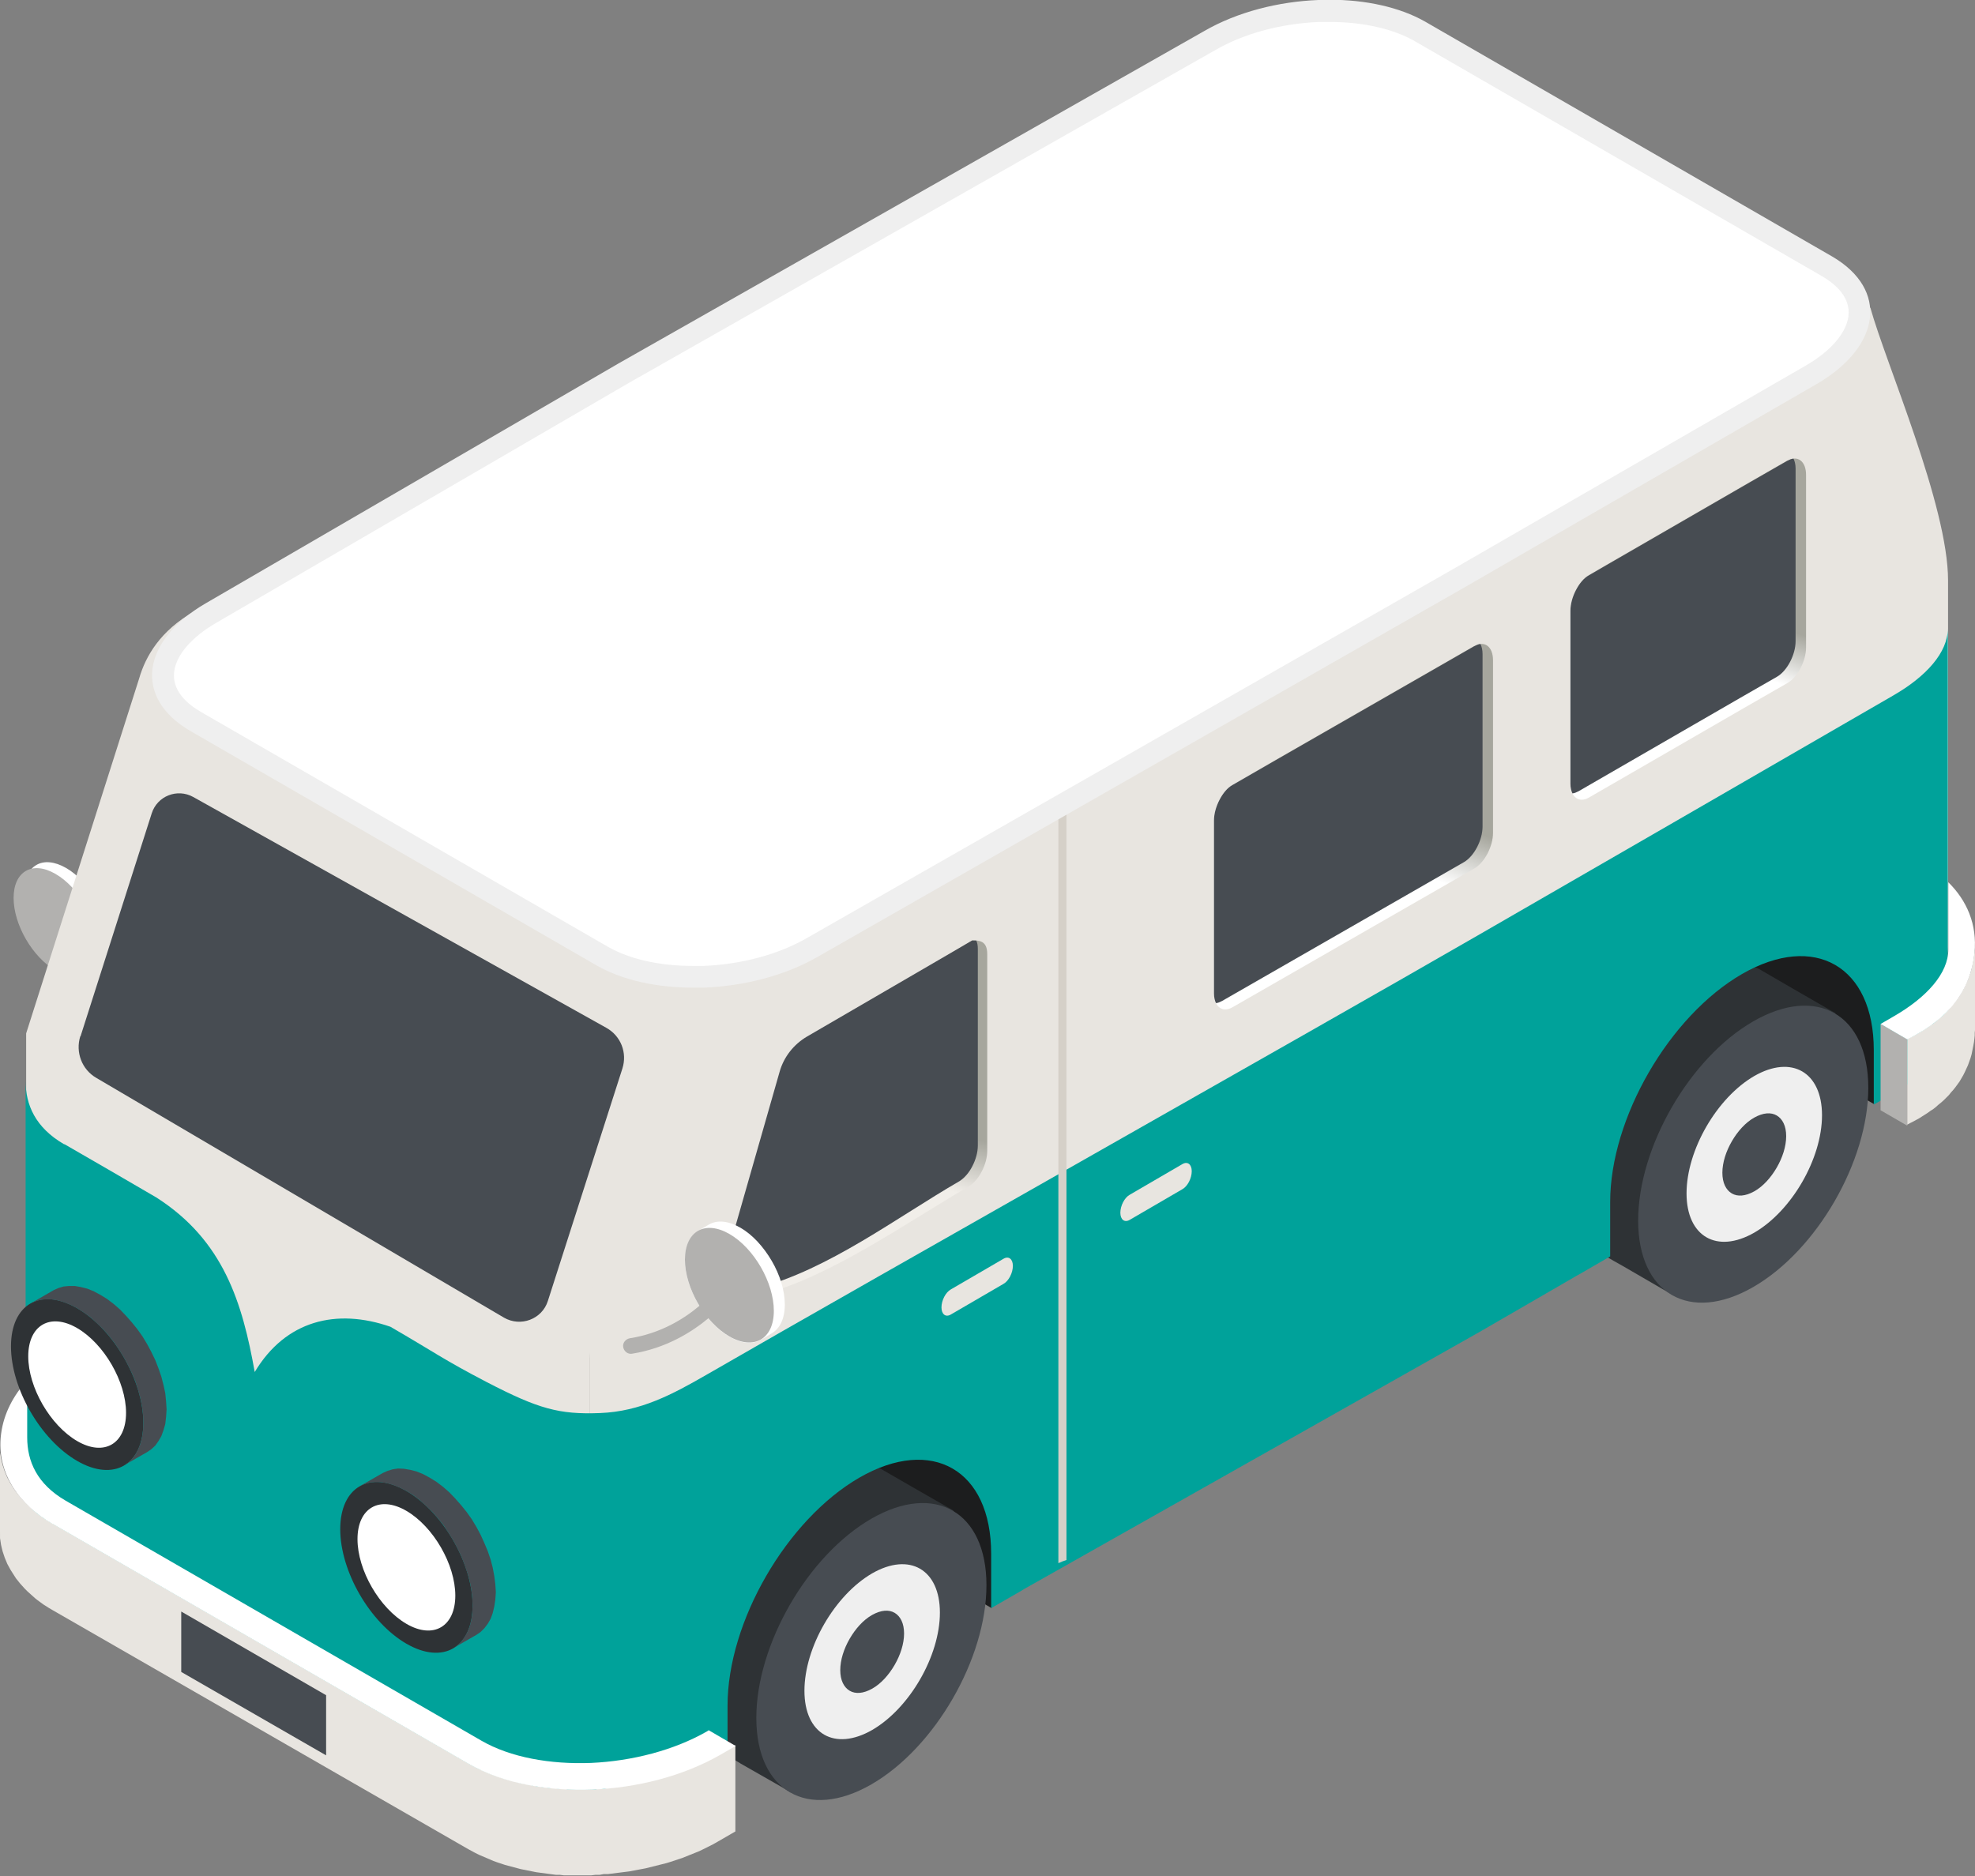 <?xml version="1.0" encoding="UTF-8"?>
<svg xmlns="http://www.w3.org/2000/svg" xmlns:xlink="http://www.w3.org/1999/xlink" viewBox="0 0 75.52 71.75">
  <rect x="0" y="0" width="75.52" height="71.75" fill="#808080" stroke="none"/>
  <defs>
    <style>
      .cls-1, .cls-2, .cls-3, .cls-4, .cls-5, .cls-6, .cls-7, .cls-8, .cls-9, .cls-10, .cls-11, .cls-12 {
        fill-rule: evenodd;
      }

      .cls-1, .cls-13 {
        fill: #efefef;
      }

      .cls-2 {
        fill: #fff;
      }

      .cls-3 {
        fill: url(#GradientFill_215-2);
      }

      .cls-4 {
        fill: #2e3235;
      }

      .cls-5 {
        fill: #d5d0c8;
        mix-blend-mode: multiply;
      }

      .cls-6 {
        fill: url(#GradientFill_216);
      }

      .cls-7 {
        fill: url(#GradientFill_215);
      }

      .cls-14 {
        isolation: isolate;
      }

      .cls-8 {
        fill: #474c52;
      }

      .cls-9 {
        fill: #1c1d1e;
      }

      .cls-10 {
        fill: #b2b1af;
      }

      .cls-11 {
        fill: #00a29a;
      }

      .cls-12 {
        fill: #e8e5e0;
      }
    </style>
    <linearGradient id="GradientFill_215" data-name="GradientFill 215" x1="477.49" y1="22.86" x2="478.19" y2="24.79" gradientTransform="translate(542.48) rotate(-180) scale(1 -1)" gradientUnits="userSpaceOnUse">
      <stop offset="0" stop-color="#a6a69d"/>
      <stop offset="1" stop-color="#fff"/>
    </linearGradient>
    <linearGradient id="GradientFill_215-2" data-name="GradientFill 215" x1="490.25" y1="30.3" x2="491.02" y2="32.42" xlink:href="#GradientFill_215"/>
    <linearGradient id="GradientFill_216" data-name="GradientFill 216" x1="508.75" y1="42.61" x2="509.31" y2="44.7" gradientTransform="translate(542.48) rotate(-180) scale(1 -1)" gradientUnits="userSpaceOnUse">
      <stop offset="0" stop-color="#a6a69d"/>
      <stop offset="1" stop-color="#f1eee9"/>
    </linearGradient>
  </defs>
  <g class="cls-14">
    <g id="Layer_2" data-name="Layer 2">
      <g id="car_A1">
        <g>
          <path class="cls-9" d="M71.67,42.23l-6.61-3.79-.44-1.73,3.87-.95s4.42.27,4.51.41c.09.14-.02.88,0,1.04.02.16-1.34,5.02-1.34,5.02Z"/>
          <path class="cls-9" d="M37.92,61.5l-6.61-3.79-.44-1.73,3.87-.95s4.42.27,4.51.41c.09.14-.02.88,0,1.04.02.16-1.34,5.02-1.34,5.02Z"/>
          <g>
            <polygon class="cls-4" points="26.02 63.74 26.04 63.47 26.06 63.2 26.1 62.93 26.15 62.65 26.21 62.38 26.28 62.1 26.36 61.83 26.45 61.55 26.54 61.27 26.65 61 26.76 60.73 26.89 60.46 27.02 60.19 27.16 59.93 27.3 59.67 27.45 59.41 27.61 59.16 27.78 58.91 27.95 58.67 28.13 58.44 28.32 58.21 28.51 57.99 28.7 57.77 28.9 57.57 29.1 57.37 29.31 57.18 29.53 57 29.74 56.83 29.96 56.67 30.19 56.52 30.41 56.38 30.86 56.15 31.3 55.98 31.72 55.86 32.12 55.8 32.51 55.79 32.87 55.83 33.21 55.93 33.52 56.08 34.96 56.91 36.46 57.77 30.24 68.55 29.89 68.34 29.89 68.34 28.33 67.45 28.02 67.26 28.02 67.26 27.3 66.85 27.02 66.65 26.76 66.41 26.54 66.12 26.36 65.78 26.21 65.4 26.1 64.97 26.04 64.51 26.01 64 26.02 63.74"/>
            <path class="cls-8" d="M33.32,58.08c-2.43,1.4-4.4,4.81-4.4,7.62,0,2.8,1.97,3.94,4.4,2.54,2.43-1.4,4.4-4.81,4.4-7.62,0-2.8-1.97-3.94-4.4-2.54Z"/>
            <path class="cls-1" d="M33.35,60.17c-1.43.83-2.59,2.83-2.59,4.49s1.16,2.32,2.59,1.5c1.43-.83,2.59-2.83,2.59-4.49,0-1.65-1.16-2.32-2.59-1.5Z"/>
            <path class="cls-8" d="M33.35,61.76c-.34.19-.64.53-.86.91-.22.38-.36.81-.36,1.2,0,.39.14.66.36.79.22.13.52.11.86-.08.34-.19.64-.53.86-.91.22-.38.36-.81.36-1.2,0-.39-.14-.66-.36-.79-.22-.13-.52-.11-.86.08Z"/>
          </g>
          <g>
            <polygon class="cls-4" points="59.74 44.71 59.76 44.45 59.79 44.18 59.83 43.9 59.88 43.63 59.94 43.35 60.01 43.08 60.08 42.8 60.17 42.53 60.27 42.25 60.37 41.98 60.49 41.71 60.61 41.44 60.74 41.17 60.88 40.9 61.03 40.64 61.18 40.39 61.34 40.14 61.5 39.89 61.68 39.65 61.86 39.41 62.04 39.18 62.23 38.96 62.42 38.75 62.62 38.54 62.83 38.34 63.04 38.16 63.25 37.98 63.47 37.81 63.69 37.65 63.91 37.5 64.14 37.36 64.59 37.13 65.02 36.95 65.44 36.83 65.85 36.77 66.23 36.76 66.6 36.81 66.93 36.91 67.25 37.05 68.68 37.88 70.19 38.75 63.97 49.52 63.61 49.32 63.61 49.32 62.06 48.42 61.74 48.24 61.74 48.24 61.03 47.83 60.74 47.63 60.49 47.38 60.27 47.09 60.08 46.76 59.94 46.37 59.83 45.95 59.76 45.48 59.74 44.98 59.74 44.71"/>
            <path class="cls-8" d="M67.04,39.06c-2.43,1.4-4.4,4.81-4.4,7.62,0,2.8,1.97,3.94,4.4,2.54,2.43-1.4,4.4-4.81,4.4-7.62s-1.97-3.94-4.4-2.54Z"/>
            <path class="cls-1" d="M67.08,41.15c-1.43.83-2.59,2.83-2.59,4.49,0,1.65,1.16,2.32,2.59,1.5,1.43-.83,2.59-2.83,2.59-4.49,0-1.65-1.16-2.32-2.59-1.5Z"/>
            <path class="cls-8" d="M67.08,42.74c-.34.19-.64.53-.86.91-.22.38-.36.81-.36,1.2s.14.66.36.79c.22.13.52.11.86-.08.34-.19.64-.53.86-.91.22-.38.36-.81.36-1.2s-.14-.66-.36-.79c-.22-.13-.52-.11-.86.08Z"/>
          </g>
          <g>
            <path class="cls-2" d="M2.52,33.19c-.44-.25-.84-.28-1.13-.11-.29.17-.47.52-.47,1.03,0,.51.18,1.07.47,1.57.29.5.69.94,1.13,1.19.44.25.84.28,1.13.11.29-.17.47-.52.47-1.03s-.18-1.07-.47-1.57c-.29-.5-.69-.94-1.13-1.19Z"/>
            <path class="cls-10" d="M2.12,33.42c-.88-.51-1.6-.1-1.6.92,0,1.02.72,2.26,1.6,2.77.88.51,1.6.1,1.6-.92,0-1.02-.71-2.26-1.6-2.77Z"/>
          </g>
          <g>
            <path class="cls-12" d="M1,39.52v13.98c0,.91.37,1.78,1.47,2.42,2.65,1.53,5.3,3.06,7.95,4.59,2.65,1.53,5.3,3.06,7.95,4.59,1.1.64,2.62.91,4.19.85,0-4.66,0-9.32,0-13.98,0-3.84,2.71-8,4.32-13.56.25-.87.82-1.83,2.09-2.56L7.41,23.39c-1.27.73-1.84,1.69-2.09,2.56L1,39.52Z"/>
            <path class="cls-12" d="M22.56,65.95c1.56-.06,3.17-.47,4.44-1.21-2.14-11.3,25.33-23.04,32.16-26.98,6.83-3.94,11.78-4.67,13.24.99,1.27-.73,2.09-1.65,2.09-2.56,0-4.66,0-9.32,0-13.99,0-2.87-2.38-8.3-2.97-10.43-.05,0-.1,0-.16,0-1.56.06-2.05.93-3.32,1.66-6.16,3.56-7.62,4.4-13.78,7.96-6.16,3.56-21.44,12.16-27.6,15.71-1.27.73-1.84,1.69-2.09,2.56-1.61,5.56-2.01,8.45-2.01,12.3,0,4.66,0,9.32,0,13.98Z"/>
          </g>
          <path class="cls-11" d="M2.47,43.76c.85.49,2.65,1.53,3.5,2.03,2.59,1.65,3.3,4.05,3.77,6.68,1.18-1.97,3.12-2.45,5.19-1.73,1.66.96,2,1.24,3.69,2.12,1.97,1.02,2.76,1.24,4.32,1.18,1.56-.06,2.78-.72,4.05-1.45,6.83-3.94,22.78-12.93,29.61-16.87,6.83-3.94,8.96-5.17,15.79-9.12,1.27-.73,2.09-1.65,2.09-2.56,0,4.66,0,10.55,0,15.22,0,.91-.82,1.83-2.09,2.56l-.32.18-.31.18-.11.06v-2.08s0,0,0,0c0-3.21-2.26-4.51-5.04-2.91-2.78,1.61-5.04,5.51-5.04,8.72v2.08s-.83.48-.83.48l-.24.14-.25.14-.05.03-3.61,2.09-17.43,9.84-.13.08-1.13.65v-2.08s0,0,0,0c0-3.21-2.26-4.51-5.04-2.91-2.78,1.61-5.04,5.51-5.04,8.72v2.08h0c-.85.49.01,0-.84.49-1.27.73-2.88,1.14-4.44,1.21-1.56.06-3.09-.21-4.19-.85-2.65-1.53-5.3-3.06-7.95-4.59-2.65-1.53-5.3-3.06-7.95-4.59-1.1-.64-1.47-1.51-1.47-2.42,0-4.66,0-10.55,0-15.22,0,.91.37,1.78,1.47,2.42Z"/>
          <g>
            <polygon class="cls-10" points="71.91 39.16 71.91 42.46 72.93 43.05 72.93 39.74 71.91 39.16"/>
            <polygon class="cls-12" points="72.93 39.74 72.93 43.01 73.04 42.95 73.16 42.89 73.27 42.83 73.38 42.77 73.49 42.7 73.6 42.63 73.71 42.56 73.82 42.48 73.93 42.41 74.03 42.33 74.13 42.24 74.23 42.16 74.33 42.07 74.42 41.98 74.52 41.88 74.6 41.78 74.69 41.68 74.77 41.58 74.85 41.47 74.93 41.36 75 41.24 75.07 41.12 75.13 41 75.19 40.87 75.25 40.74 75.3 40.6 75.35 40.46 75.39 40.32 75.42 40.17 75.45 40.02 75.48 39.86 75.5 39.7 75.51 39.6 75.51 39.5 75.52 39.4 75.52 36.13 75.51 36.23 75.51 36.33 75.5 36.43 75.48 36.59 75.45 36.75 75.42 36.9 75.39 37.05 75.35 37.19 75.3 37.33 75.25 37.47 75.19 37.6 75.13 37.73 75.07 37.85 75 37.97 74.93 38.09 74.85 38.2 74.77 38.31 74.69 38.41 74.6 38.51 74.52 38.61 74.42 38.71 74.33 38.8 74.23 38.89 74.13 38.97 74.03 39.06 73.93 39.14 73.82 39.21 73.71 39.29 73.6 39.36 73.49 39.43 73.38 39.5 73.27 39.56 73.16 39.62 73.04 39.68 72.93 39.74"/>
            <path class="cls-2" d="M71.91,39.16l1.02.59c1.23-.61,2.39-1.56,2.57-3.31.11-1.08-.29-2-1-2.7v2.32s0,.25,0,.25c0,.91-.82,1.83-2.09,2.56l-.5.29Z"/>
          </g>
          <g>
            <path class="cls-7" d="M68.35,17.61l-1.41.81-6.18,3.57c-.2.11-.37.32-.5.57-.13.25-.21.53-.21.79v3.79s0,2.82,0,2.82c0,.26.08.45.21.55.13.1.31.1.5-.01l6.18-3.57,1.41-.81c.19-.11.37-.32.5-.57.13-.25.21-.53.21-.79v-2.82s0-3.78,0-3.78c0-.26-.08-.45-.21-.55-.13-.1-.31-.1-.5.01Z"/>
            <path class="cls-8" d="M60.13,30.34c.07,0,.15-.04.23-.08l6.18-3.57,1.41-.81c.19-.11.37-.32.5-.57.13-.25.21-.53.21-.79v-2.82s0-3.78,0-3.78c0-.15-.03-.28-.08-.38-.07,0-.15.04-.23.08l-1.41.81-6.18,3.57c-.2.11-.37.32-.5.57-.13.25-.21.53-.21.79v3.79s0,2.82,0,2.82c0,.15.03.28.08.38Z"/>
          </g>
          <g>
            <path class="cls-3" d="M56.38,24.7l-1.41.81-7.84,4.5c-.2.11-.37.32-.5.57-.13.25-.21.53-.21.79v3.79s0,2.82,0,2.82c0,.26.08.45.21.55.13.1.31.1.5-.01l7.84-4.5,1.41-.81c.19-.11.37-.32.5-.57.13-.25.21-.53.21-.79v-2.82s0-3.78,0-3.78c0-.26-.08-.45-.21-.55-.13-.1-.31-.1-.5.01Z"/>
            <path class="cls-8" d="M46.5,38.36c.07,0,.15-.04.23-.08l7.84-4.5,1.41-.81c.19-.11.37-.32.5-.57.13-.25.21-.53.21-.79v-2.82s0-3.78,0-3.78c0-.15-.03-.28-.08-.38-.07,0-.15.04-.23.08l-1.41.81-7.84,4.5c-.2.11-.37.32-.5.57-.13.25-.21.53-.21.79v3.79s0,2.82,0,2.82c0,.15.03.28.08.38Z"/>
          </g>
          <g>
            <path class="cls-6" d="M27.34,49.79c.66,0,1.5-.2,1.73-.26,2.7-.7,5.58-2.77,7.98-4.16h0c.19-.12.37-.33.49-.57.13-.25.21-.53.21-.79v-2.82s0-4.7,0-4.7c0-.53-.32-.52-.57-.53l-5.86,3.54c-.78.45-3.98,10.28-3.98,10.28Z"/>
            <path class="cls-8" d="M27.39,49.52c.63-.02,1.37-.2,1.58-.26,2.7-.7,5.32-2.7,7.72-4.09h0c.19-.12.37-.33.49-.57.13-.25.21-.53.21-.79v-2.82s0-4.7,0-4.7c0-.14-.02-.24-.06-.32-.05,0-.11,0-.16,0l-6.31,3.67c-.51.3-.89.78-1.05,1.35l-2.44,8.53Z"/>
          </g>
          <g>
            <path class="cls-4" d="M15.54,57.02c-1.4-.81-2.53-.15-2.53,1.46,0,1.61,1.13,3.57,2.53,4.38,1.4.81,2.53.15,2.53-1.46,0-1.61-1.13-3.57-2.53-4.38Z"/>
            <polygon class="cls-8" points="17.33 63.03 18.22 62.52 18.38 62.41 18.52 62.27 18.65 62.1 18.76 61.91 18.84 61.69 18.9 61.44 18.94 61.18 18.96 60.89 18.94 60.58 18.9 60.27 18.84 59.95 18.76 59.64 18.65 59.32 18.52 59.01 18.38 58.7 18.22 58.4 18.04 58.1 17.84 57.82 17.63 57.56 17.41 57.31 17.18 57.07 16.94 56.86 16.69 56.67 16.43 56.51 16.17 56.37 15.92 56.27 15.68 56.21 15.44 56.17 15.22 56.16 15.02 56.19 14.82 56.25 14.64 56.33 13.75 56.84 13.93 56.76 14.13 56.7 14.34 56.68 14.56 56.68 14.79 56.72 15.03 56.79 15.28 56.89 15.54 57.02 15.8 57.18 16.05 57.37 16.29 57.59 16.53 57.82 16.75 58.07 16.96 58.33 17.15 58.62 17.33 58.91 17.49 59.21 17.64 59.52 17.76 59.83 17.87 60.15 17.96 60.46 18.02 60.78 18.06 61.09 18.07 61.4 18.06 61.69 18.02 61.96 17.96 62.2 17.87 62.42 17.76 62.61 17.64 62.78 17.49 62.92 17.33 63.03"/>
            <path class="cls-2" d="M15.54,57.78c-1.03-.6-1.87-.11-1.87,1.08,0,1.19.84,2.64,1.87,3.24,1.03.6,1.87.11,1.87-1.08s-.84-2.64-1.87-3.24Z"/>
          </g>
          <g>
            <path class="cls-2" d="M28.31,46.95c-.47-.27-.89-.3-1.2-.12-.14.08-.28.16-.42.25-.31.18-.5.56-.5,1.1,0,.54.19,1.14.5,1.67.31.53.73,1,1.2,1.27.47.27.89.3,1.2.12.14-.08.28-.16.42-.25.31-.18.5-.56.5-1.1,0-.54-.19-1.14-.5-1.67-.31-.53-.73-1-1.2-1.27Z"/>
            <path class="cls-10" d="M27.89,47.19c-.94-.54-1.7-.1-1.7.98s.76,2.4,1.7,2.94c.94.54,1.7.1,1.7-.98s-.76-2.4-1.7-2.94Z"/>
            <path class="cls-10" d="M28.14,49.32c.09-.14.06-.32-.08-.42-.14-.09-.32-.06-.42.08,0,0-1.21,1.83-3.56,2.2-.16.03-.28.18-.25.34.03.16.18.28.34.25,2.6-.42,3.96-2.46,3.96-2.46Z"/>
          </g>
          <g>
            <path class="cls-12" d="M2,61.57l-.12-.07-.11-.07-.11-.07-.11-.08-.11-.08-.1-.08-.1-.09-.1-.09-.1-.09-.09-.09-.09-.1-.09-.1-.08-.1-.08-.1-.07-.11-.07-.11-.07-.11-.06-.11-.06-.11-.05-.12-.05-.12-.04-.12-.04-.12-.03-.12-.03-.13-.02-.13-.02-.13v-.13s-.01-3.3-.01-3.3v.13s.03.13.03.13l.02.13.03.13.03.12.04.12.04.12.05.12.05.12.06.11.06.11.07.11.07.11.07.1.08.1.08.1.09.1.09.1.09.09.1.09.1.09.1.09.1.08.11.08.11.08.11.07.11.07.12.07,15.91,9.18.13.07.13.07.14.07.14.06.14.06.14.06.14.05.14.05.15.05.15.05.15.04.15.04.15.04.15.04.15.03.15.03.15.03.15.03.15.02.15.02.15.02.15.02h.15s.15.02.15.02h.15s.15.02.15.02h.15s.15,0,.15,0h.15s.15,0,.15,0h.15s.15,0,.15,0h.16s.16-.02.16-.02h.16s.16-.03.16-.03l.16-.02.16-.02.16-.02.16-.02.16-.03.16-.03.16-.03.16-.03.16-.03.16-.04.16-.04.16-.04.16-.04.16-.04.16-.05.15-.05.15-.05.15-.05.15-.06.15-.06.15-.06.15-.06.15-.07.14-.07.14-.07.14-.07.14-.08.14-.08.57-.33v3.3s-.57.33-.57.33l-.14.08-.14.08-.14.07-.14.07-.14.07-.15.07-.15.06-.15.06-.15.06-.15.06-.15.05-.15.05-.15.05-.16.05-.16.04-.16.04-.16.04-.16.04-.16.04-.16.03-.16.03-.16.03-.16.03-.16.02-.16.02-.16.02-.16.02-.16.02h-.16s-.16.03-.16.03h-.16s-.16.02-.16.02h-.15s-.15,0-.15,0h-.15s-.15,0-.15,0h-.15s-.15,0-.15,0h-.15s-.15-.02-.15-.02h-.15s-.15-.02-.15-.02l-.15-.02-.15-.02-.15-.02-.15-.02-.15-.03-.15-.03-.15-.03-.15-.03-.15-.04-.15-.04-.15-.04-.15-.04-.15-.05-.15-.05-.14-.05-.14-.06-.14-.06-.14-.06-.14-.06-.14-.07-.13-.07-.13-.07L2,61.57h0ZM1.03,57.04v.09s0,.08,0,.08v-2.07s0-.08,0-.08v-.09s0-2.19,0-2.19v2.07s0,.13,0,.13v2.07Z"/>
            <path class="cls-2" d="M2,58.27l15.91,9.18c1.39.8,3.16,1.05,4.74.99,1.68-.07,3.45-.5,4.91-1.34l.57-.33-1.03-.6-.06.04c-1.27.73-2.88,1.14-4.44,1.21-1.56.06-3.08-.21-4.19-.85-2.65-1.53-5.3-3.06-7.95-4.59-2.65-1.53-5.3-3.06-7.95-4.59-1.1-.64-1.47-1.51-1.47-2.42v-2.19c-.52.58-.9,1.27-1,2.07-.19,1.5.72,2.71,1.97,3.43Z"/>
            <polygon class="cls-8" points="6.93 61.63 12.47 64.83 12.47 67.13 6.93 63.94 6.93 61.63"/>
          </g>
          <path class="cls-12" d="M36.36,50.27l2.01-1.17c.2-.11.36-.42.36-.69h0c0-.26-.16-.39-.36-.27l-2.01,1.17c-.2.11-.36.42-.36.69h0c0,.26.16.39.36.27Z"/>
          <path class="cls-12" d="M43.2,46.65l2.01-1.17c.2-.11.36-.42.36-.69h0c0-.26-.16-.39-.36-.27l-2.01,1.17c-.2.11-.36.42-.36.69h0c0,.26.16.39.36.27Z"/>
          <path class="cls-5" d="M40.78,59.66c-.1.03-.2.07-.31.12v-28.79h.31v28.67Z"/>
          <g>
            <path class="cls-2" d="M26.5,37.37c-1.35,0-2.58-.28-3.46-.78l-15.57-8.99c-.89-.51-1.33-1.21-1.23-1.95.1-.78.77-1.58,1.84-2.2l15.78-9.17L46.26,1.55c1.15-.66,2.62-1.06,4.16-1.13.14,0,.28,0,.41,0,1.35,0,2.58.28,3.46.78l15.57,8.99c.89.51,1.33,1.21,1.23,1.95-.1.78-.77,1.58-1.84,2.2l-13.49,7.79-24.7,14.11c-1.15.66-2.62,1.06-4.16,1.13-.14,0-.28,0-.41,0Z"/>
            <path class="cls-13" d="M50.84.84c1.28,0,2.43.26,3.25.73l7.78,4.49,7.78,4.49c.52.3,1.12.81,1.03,1.54-.08.65-.68,1.34-1.63,1.89l-13.48,7.78-24.71,14.11c-1.09.63-2.5,1.01-3.96,1.07-.13,0-.27,0-.4,0-1.28,0-2.43-.26-3.25-.73l-7.78-4.49-7.78-4.49c-.52-.3-1.12-.81-1.03-1.54.08-.65.68-1.34,1.64-1.89l15.77-9.17L46.48,1.91c1.09-.63,2.5-1.01,3.96-1.07.13,0,.27,0,.4,0M50.84,0c-.14,0-.29,0-.43,0-1.53.06-3.1.46-4.35,1.18l-22.41,12.72-15.78,9.17c-1.24.72-1.93,1.63-2.04,2.51-.11.88.36,1.74,1.44,2.37l7.78,4.49,7.78,4.49c.98.56,2.29.84,3.66.84.14,0,.29,0,.43,0,1.53-.06,3.1-.46,4.35-1.18l24.7-14.11,13.49-7.79c1.24-.72,1.93-1.63,2.04-2.51.11-.88-.36-1.74-1.44-2.37l-7.78-4.49-7.78-4.49c-.98-.56-2.29-.84-3.66-.84h0Z"/>
          </g>
          <path class="cls-8" d="M3.08,39.63l2.72-8.52c.21-.67.98-.97,1.59-.63l15.8,8.83c.55.31.8.95.61,1.55l-2.85,8.89c-.22.7-1.04,1.01-1.68.64l-15.59-9.17c-.55-.32-.8-.98-.61-1.59Z"/>
          <g>
            <path class="cls-4" d="M2.95,50.03c-1.4-.81-2.53-.15-2.53,1.46,0,1.61,1.13,3.57,2.53,4.38,1.4.81,2.53.15,2.53-1.46,0-1.61-1.13-3.57-2.53-4.38Z"/>
            <polygon class="cls-8" points="4.74 56.04 5.63 55.53 5.79 55.42 5.94 55.28 6.06 55.11 6.17 54.92 6.25 54.7 6.32 54.46 6.35 54.19 6.37 53.9 6.35 53.59 6.32 53.28 6.25 52.96 6.17 52.65 6.06 52.33 5.94 52.02 5.79 51.71 5.63 51.41 5.45 51.11 5.25 50.83 5.04 50.57 4.82 50.32 4.59 50.08 4.35 49.87 4.1 49.68 3.84 49.52 3.58 49.38 3.33 49.28 3.09 49.22 2.86 49.18 2.64 49.18 2.43 49.2 2.23 49.26 2.05 49.34 1.17 49.85 1.35 49.77 1.54 49.71 1.75 49.69 1.97 49.69 2.2 49.73 2.44 49.8 2.69 49.9 2.95 50.03 3.21 50.2 3.46 50.38 3.7 50.6 3.94 50.83 4.16 51.08 4.37 51.35 4.56 51.63 4.74 51.92 4.9 52.22 5.05 52.53 5.18 52.84 5.28 53.16 5.37 53.48 5.43 53.79 5.47 54.1 5.48 54.41 5.47 54.7 5.43 54.97 5.37 55.21 5.28 55.43 5.18 55.62 5.05 55.79 4.9 55.93 4.74 56.04"/>
            <path class="cls-2" d="M2.95,50.79c-1.03-.6-1.87-.11-1.87,1.08s.84,2.64,1.87,3.24c1.03.6,1.87.11,1.87-1.08s-.84-2.64-1.87-3.24Z"/>
          </g>
        </g>
      </g>
    </g>
  </g>
</svg>